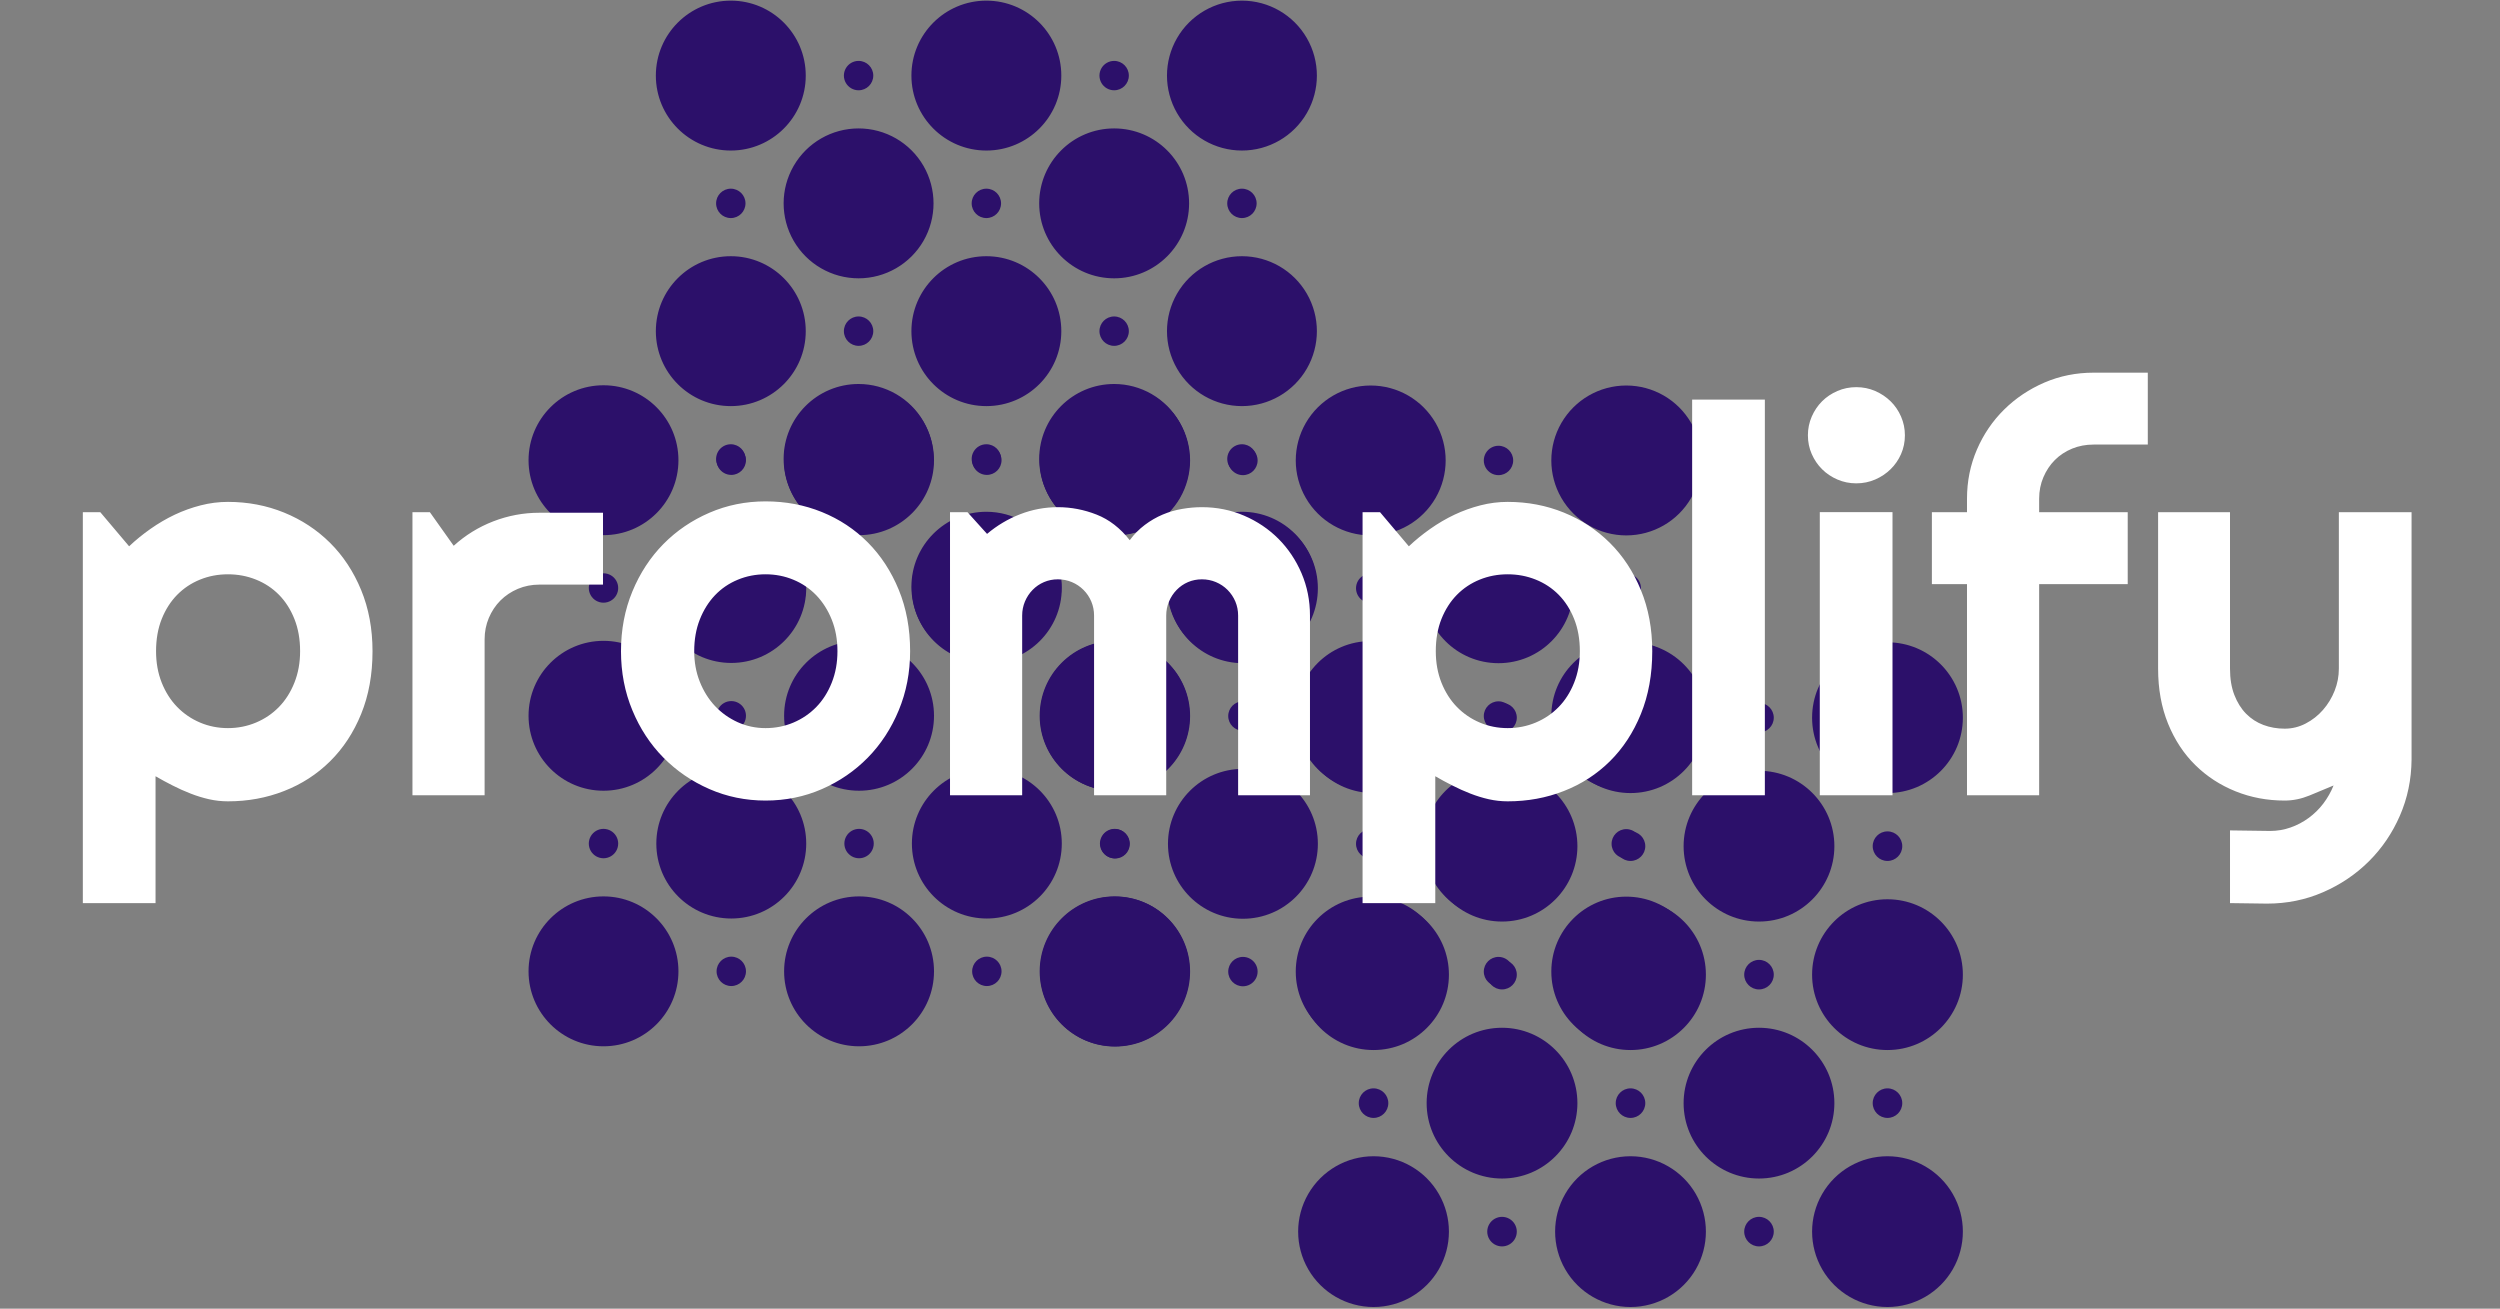 <?xml version="1.0" encoding="UTF-8"?>
<svg width="1001px" height="524px" viewBox="0 0 1001 524" version="1.1" xmlns="http://www.w3.org/2000/svg" xmlns:xlink="http://www.w3.org/1999/xlink">
    <rect x="0" y="0" width="1001" height="524" fill="#808080" stroke="none"/>
    <title>logo-main</title>
    <g id="Page-1" stroke="none" stroke-width="1" fill="none" fill-rule="evenodd">
        <g id="logo-color" transform="translate(-426, -424)" fill-rule="nonzero">
            <g id="Group" transform="translate(425.17, 424.257)">
                <g id="logo-main" transform="translate(0.85, 0)">
                    <path d="M241.619,358.66 C225.045,358.66 211.609,372.096 211.609,388.67 C211.609,405.244 225.045,418.68 241.619,418.68 C258.193,418.68 271.629,405.244 271.629,388.67 C271.629,372.096 258.193,358.66 241.619,358.66 M241.619,331.622 C239.517,331.622 237.574,332.744 236.523,334.565 C235.472,336.385 235.472,338.628 236.523,340.449 C237.574,342.27 239.517,343.391 241.619,343.391 C243.721,343.391 245.664,342.27 246.715,340.449 C247.766,338.628 247.766,336.385 246.715,334.565 C245.664,332.744 243.721,331.622 241.619,331.622 M292.782,280.457 C290.68,280.457 288.737,281.579 287.686,283.4 C286.635,285.22 286.635,287.463 287.686,289.284 C288.737,291.105 290.68,292.226 292.782,292.226 C294.885,292.226 296.827,291.105 297.878,289.284 C298.929,287.463 298.929,285.22 297.878,283.4 C296.827,281.579 294.885,280.457 292.782,280.457 M292.782,382.786 C289.532,382.786 286.898,385.42 286.898,388.67 C286.898,391.92 289.532,394.554 292.782,394.554 C296.032,394.554 298.667,391.92 298.667,388.67 C298.667,385.42 296.032,382.786 292.782,382.786 M292.782,307.497 C276.208,307.497 262.772,320.933 262.772,337.507 C262.772,354.081 276.208,367.517 292.782,367.517 C309.356,367.517 322.793,354.081 322.793,337.507 C322.793,320.933 309.356,307.497 292.782,307.497 M241.619,256.332 C225.045,256.332 211.609,269.768 211.609,286.342 C211.609,302.916 225.045,316.352 241.619,316.352 C258.193,316.352 271.629,302.916 271.629,286.342 C271.629,269.768 258.193,256.332 241.619,256.332 M241.619,229.293 C239.517,229.293 237.574,230.414 236.523,232.235 C235.472,234.055 235.472,236.298 236.523,238.119 C237.574,239.94 239.517,241.061 241.619,241.061 C243.721,241.061 245.664,239.94 246.715,238.119 C247.766,236.298 247.766,234.055 246.715,232.235 C245.664,230.414 243.721,229.293 241.619,229.293 M292.782,178.129 C290.68,178.129 288.737,179.251 287.686,181.071 C286.635,182.892 286.635,185.135 287.686,186.956 C288.737,188.776 290.68,189.898 292.782,189.898 C296.032,189.898 298.667,187.263 298.667,184.014 C298.667,180.764 296.032,178.129 292.782,178.129 M241.619,154.003 C225.045,154.003 211.609,167.439 211.609,184.014 C211.609,200.588 225.045,214.024 241.619,214.024 C258.193,214.024 271.629,200.588 271.629,184.014 C271.629,167.439 258.193,154.003 241.619,154.003 M292.782,205.167 C276.208,205.167 262.772,218.603 262.772,235.177 C262.772,251.751 276.208,265.187 292.782,265.187 C309.356,265.187 322.793,251.751 322.793,235.177 C322.793,218.603 309.356,205.167 292.782,205.167 M343.947,358.66 C327.373,358.66 313.937,372.096 313.937,388.67 C313.937,405.244 327.373,418.68 343.947,418.68 C360.521,418.68 373.957,405.244 373.957,388.67 C373.957,372.096 360.521,358.66 343.947,358.66 M343.947,331.622 C341.845,331.622 339.902,332.744 338.851,334.565 C337.8,336.385 337.8,338.628 338.851,340.449 C339.902,342.27 341.845,343.391 343.947,343.391 C346.05,343.391 347.992,342.27 349.043,340.449 C350.094,338.628 350.094,336.385 349.043,334.565 C347.992,332.744 346.05,331.622 343.947,331.622 M395.112,280.457 C393.01,280.457 391.067,281.579 390.016,283.4 C388.965,285.22 388.965,287.463 390.016,289.284 C391.067,291.105 393.01,292.226 395.112,292.226 C397.215,292.226 399.157,291.105 400.208,289.284 C401.259,287.463 401.259,285.22 400.208,283.4 C399.157,281.579 397.215,280.457 395.112,280.457 M395.112,382.786 C391.862,382.786 389.228,385.42 389.228,388.67 C389.228,391.92 391.862,394.554 395.112,394.554 C398.362,394.554 400.997,391.92 400.997,388.67 C400.997,385.42 398.362,382.786 395.112,382.786 M395.112,307.497 C378.538,307.497 365.102,320.933 365.102,337.507 C365.102,354.081 378.538,367.517 395.112,367.517 C411.686,367.517 425.122,354.081 425.122,337.507 C425.122,320.933 411.686,307.497 395.112,307.497 M343.947,256.332 C327.373,256.332 313.937,269.768 313.937,286.342 C313.937,302.916 327.373,316.352 343.947,316.352 C360.521,316.352 373.957,302.916 373.957,286.342 C373.957,269.768 360.521,256.332 343.947,256.332 M343.947,229.293 C341.845,229.293 339.902,230.414 338.851,232.235 C337.8,234.055 337.8,236.298 338.851,238.119 C339.902,239.94 341.845,241.061 343.947,241.061 C346.05,241.061 347.992,239.94 349.043,238.119 C350.094,236.298 350.094,234.055 349.043,232.235 C347.992,230.414 346.05,229.293 343.947,229.293 M395.112,178.129 C393.01,178.129 391.067,179.251 390.016,181.071 C388.965,182.892 388.965,185.135 390.016,186.956 C391.067,188.776 393.01,189.898 395.112,189.898 C398.362,189.898 400.997,187.263 400.997,184.014 C400.997,180.764 398.362,178.129 395.112,178.129 M343.947,154.003 C327.373,154.003 313.937,167.439 313.937,184.014 C313.937,200.588 327.373,214.024 343.947,214.024 C360.521,214.024 373.957,200.588 373.957,184.014 C373.957,167.439 360.521,154.003 343.947,154.003 M446.276,358.66 C429.701,358.66 416.265,372.096 416.265,388.67 C416.265,405.244 429.701,418.68 446.276,418.68 C462.85,418.68 476.286,405.244 476.286,388.67 C476.286,372.096 462.85,358.66 446.276,358.66 M446.276,331.622 C444.173,331.622 442.231,332.744 441.18,334.565 C440.128,336.385 440.128,338.628 441.18,340.449 C442.231,342.27 444.173,343.391 446.276,343.391 C448.378,343.391 450.32,342.27 451.372,340.449 C452.423,338.628 452.423,336.385 451.372,334.565 C450.32,332.744 448.378,331.622 446.276,331.622 M446.276,256.332 C429.701,256.332 416.265,269.768 416.265,286.342 C416.265,302.916 429.701,316.352 446.276,316.352 C462.85,316.352 476.286,302.916 476.286,286.342 C476.286,269.768 462.85,256.332 446.276,256.332 M446.276,229.293 C444.173,229.293 442.231,230.414 441.18,232.235 C440.128,234.055 440.128,236.298 441.18,238.119 C442.231,239.94 444.173,241.061 446.276,241.061 C449.525,241.061 452.16,238.427 452.16,235.177 C452.16,231.927 449.525,229.293 446.276,229.293 M446.276,154.003 C435.554,154.003 425.647,159.723 420.286,169.009 C414.925,178.294 414.925,189.734 420.286,199.019 C425.647,208.304 435.554,214.024 446.276,214.024 C456.997,214.024 466.904,208.304 472.265,199.019 C477.626,189.734 477.626,178.294 472.265,169.009 C466.904,159.723 456.997,154.003 446.276,154.003 M395.112,205.167 C378.538,205.167 365.102,218.603 365.102,235.177 C365.102,251.751 378.538,265.187 395.112,265.187 C411.686,265.187 425.122,251.751 425.122,235.177 C425.122,218.603 411.686,205.167 395.112,205.167" id="Shape" fill="#2C106A"></path>
                    <path d="M292.592,204.656 C276.018,204.656 262.582,218.092 262.582,234.667 C262.582,251.241 276.018,264.677 292.592,264.677 C303.313,264.677 313.221,258.957 318.581,249.672 C323.942,240.387 323.942,228.947 318.581,219.662 C313.221,210.376 303.313,204.656 292.592,204.656 M292.592,177.619 C290.49,177.619 288.547,178.741 287.496,180.561 C286.445,182.382 286.445,184.625 287.496,186.446 C288.547,188.266 290.49,189.388 292.592,189.388 C295.842,189.388 298.476,186.753 298.476,183.503 C298.476,180.254 295.842,177.619 292.592,177.619 M343.757,126.454 C340.507,126.454 337.872,129.089 337.872,132.338 C337.872,135.588 340.507,138.223 343.757,138.223 C347.007,138.223 349.641,135.588 349.641,132.338 C349.641,129.089 347.007,126.454 343.757,126.454 M343.757,228.782 C340.507,228.782 337.872,231.417 337.872,234.667 C337.872,237.917 340.507,240.551 343.757,240.551 C347.007,240.551 349.641,237.917 349.641,234.667 C349.641,231.417 347.007,228.782 343.757,228.782 M343.757,153.493 C327.183,153.493 313.747,166.929 313.747,183.503 C313.747,200.078 327.183,213.514 343.757,213.514 C354.478,213.514 364.386,207.794 369.746,198.509 C375.107,189.223 375.107,177.783 369.746,168.498 C364.386,159.213 354.478,153.493 343.757,153.493 M292.592,102.328 C276.018,102.328 262.582,115.764 262.582,132.338 C262.582,148.913 276.018,162.349 292.592,162.349 C309.166,162.349 322.602,148.913 322.602,132.338 C322.602,115.764 309.166,102.328 292.592,102.328 M292.592,75.289 C289.342,75.289 286.707,77.924 286.707,81.173 C286.707,84.423 289.342,87.058 292.592,87.058 C295.842,87.058 298.476,84.423 298.476,81.173 C298.476,77.924 295.842,75.289 292.592,75.289 M343.757,24.126 C341.655,24.126 339.712,25.247 338.661,27.068 C337.61,28.889 337.61,31.132 338.661,32.952 C339.712,34.773 341.655,35.895 343.757,35.895 C347.007,35.895 349.641,33.26 349.641,30.01 C349.641,26.76 347.007,24.126 343.757,24.126 M292.592,8.17124146e-14 C276.018,8.17124146e-14 262.582,13.436 262.582,30.01 C262.582,46.584 276.018,60.02 292.592,60.02 C309.166,60.02 322.602,46.584 322.602,30.01 C322.602,13.436 309.166,8.17124146e-14 292.592,8.17124146e-14 M343.757,51.163 C333.035,51.163 323.128,56.883 317.767,66.168 C312.406,75.454 312.406,86.893 317.767,96.179 C323.128,105.464 333.035,111.184 343.757,111.184 C354.478,111.184 364.386,105.464 369.746,96.179 C375.107,86.893 375.107,75.454 369.746,66.168 C364.386,56.883 354.478,51.163 343.757,51.163 M394.92,204.656 C378.346,204.656 364.91,218.092 364.91,234.667 C364.91,251.241 378.346,264.677 394.92,264.677 C405.642,264.677 415.549,258.957 420.91,249.672 C426.27,240.387 426.27,228.947 420.91,219.662 C415.549,210.376 405.642,204.656 394.92,204.656 M394.92,177.619 C392.818,177.619 390.875,178.741 389.824,180.561 C388.773,182.382 388.773,184.625 389.824,186.446 C390.875,188.266 392.818,189.388 394.92,189.388 C398.17,189.388 400.804,186.753 400.804,183.503 C400.804,180.254 398.17,177.619 394.92,177.619 M446.085,126.454 C442.835,126.454 440.201,129.089 440.201,132.338 C440.201,135.588 442.835,138.223 446.085,138.223 C449.335,138.223 451.969,135.588 451.969,132.338 C451.969,129.089 449.335,126.454 446.085,126.454 M446.085,228.782 C442.835,228.782 440.201,231.417 440.201,234.667 C440.201,237.917 442.835,240.551 446.085,240.551 C449.335,240.551 451.969,237.917 451.969,234.667 C451.969,231.417 449.335,228.782 446.085,228.782 M446.085,153.493 C429.511,153.493 416.075,166.929 416.075,183.503 C416.075,200.078 429.511,213.514 446.085,213.514 C456.807,213.514 466.714,207.794 472.075,198.509 C477.435,189.223 477.435,177.783 472.075,168.498 C466.714,159.213 456.807,153.493 446.085,153.493 M394.92,102.328 C378.346,102.328 364.91,115.764 364.91,132.338 C364.91,148.913 378.346,162.349 394.92,162.349 C411.494,162.349 424.93,148.913 424.93,132.338 C424.93,115.764 411.494,102.328 394.92,102.328 M394.92,75.289 C391.67,75.289 389.036,77.924 389.036,81.173 C389.036,84.423 391.67,87.058 394.92,87.058 C398.17,87.058 400.804,84.423 400.804,81.173 C400.804,77.924 398.17,75.289 394.92,75.289 M446.085,24.126 C443.983,24.126 442.04,25.247 440.989,27.068 C439.938,28.889 439.938,31.132 440.989,32.952 C442.04,34.773 443.983,35.895 446.085,35.895 C449.335,35.895 451.969,33.26 451.969,30.01 C451.969,26.76 449.335,24.126 446.085,24.126 M394.92,8.17124146e-14 C378.346,8.17124146e-14 364.91,13.436 364.91,30.01 C364.91,46.584 378.346,60.02 394.92,60.02 C411.494,60.02 424.93,46.584 424.93,30.01 C424.93,13.436 411.494,8.17124146e-14 394.92,8.17124146e-14 M497.25,204.656 C486.528,204.656 476.621,210.376 471.26,219.662 C465.9,228.947 465.9,240.387 471.26,249.672 C476.621,258.957 486.528,264.677 497.25,264.677 C513.824,264.677 527.26,251.241 527.26,234.667 C527.26,218.092 513.824,204.656 497.25,204.656 M497.25,177.619 C495.148,177.619 493.205,178.741 492.154,180.561 C491.103,182.382 491.103,184.625 492.154,186.446 C493.205,188.266 495.148,189.388 497.25,189.388 C500.5,189.388 503.134,186.753 503.134,183.503 C503.134,180.254 500.5,177.619 497.25,177.619 M497.25,102.328 C486.528,102.328 476.621,108.048 471.26,117.333 C465.9,126.619 465.9,138.058 471.26,147.344 C476.621,156.629 486.528,162.349 497.25,162.349 C507.972,162.349 517.879,156.629 523.24,147.344 C528.6,138.058 528.6,126.619 523.24,117.333 C517.879,108.048 507.972,102.328 497.25,102.328 M497.25,75.289 C494,75.289 491.366,77.924 491.366,81.173 C491.366,84.423 494,87.058 497.25,87.058 C500.5,87.058 503.134,84.423 503.134,81.173 C503.134,77.924 500.5,75.289 497.25,75.289 M497.25,0 C486.528,0 476.621,5.72 471.26,15.005 C465.9,24.29 465.9,35.73 471.26,45.015 C476.621,54.3 486.528,60.02 497.25,60.02 C507.972,60.02 517.879,54.3 523.24,45.015 C528.6,35.73 528.6,24.29 523.24,15.005 C517.879,5.72 507.972,0 497.25,0 M446.085,51.163 C429.511,51.163 416.075,64.599 416.075,81.173 C416.075,97.748 429.511,111.184 446.085,111.184 C462.659,111.184 476.095,97.748 476.095,81.173 C476.095,64.599 462.659,51.163 446.085,51.163 M446.483,358.757 C429.909,358.757 416.473,372.193 416.473,388.767 C416.473,405.341 429.909,418.777 446.483,418.777 C463.057,418.777 476.493,405.341 476.493,388.767 C476.493,372.193 463.057,358.757 446.483,358.757 M446.483,331.719 C443.233,331.719 440.599,334.354 440.599,337.604 C440.599,340.854 443.233,343.488 446.483,343.488 C449.733,343.488 452.367,340.854 452.367,337.604 C452.367,334.354 449.733,331.719 446.483,331.719 M497.646,280.554 C494.396,280.554 491.762,283.189 491.762,286.439 C491.762,289.689 494.396,292.323 497.646,292.323 C500.896,292.323 503.531,289.689 503.531,286.439 C503.531,283.189 500.896,280.554 497.646,280.554 M497.646,382.883 C494.396,382.883 491.762,385.517 491.762,388.767 C491.762,392.017 494.396,394.651 497.646,394.651 C499.749,394.651 501.691,393.53 502.742,391.709 C503.793,389.889 503.793,387.645 502.742,385.825 C501.691,384.004 499.749,382.883 497.646,382.883 M497.646,307.594 C481.072,307.594 467.636,321.03 467.636,337.604 C467.636,354.178 481.072,367.614 497.646,367.614 C514.22,367.614 527.656,354.178 527.656,337.604 C527.656,321.03 514.22,307.594 497.646,307.594 M446.483,256.429 C429.909,256.429 416.473,269.865 416.473,286.439 C416.473,303.013 429.909,316.449 446.483,316.449 C463.057,316.449 476.493,303.013 476.493,286.439 C476.493,269.865 463.057,256.429 446.483,256.429" id="Shape" fill="#2C106A"></path>
                    <path d="M446.483,229.389 C444.381,229.389 442.438,230.511 441.387,232.332 C440.336,234.152 440.336,236.395 441.387,238.216 C442.438,240.037 444.381,241.158 446.483,241.158 C448.585,241.158 450.528,240.037 451.579,238.216 C452.63,236.395 452.63,234.152 451.579,232.332 C450.528,230.511 448.585,229.389 446.483,229.389 M497.646,178.226 C495.544,178.226 493.601,179.348 492.55,181.168 C491.499,182.989 491.499,185.232 492.55,187.053 C493.601,188.873 495.544,189.995 497.646,189.995 C500.896,189.995 503.531,187.36 503.531,184.111 C503.531,180.861 500.896,178.226 497.646,178.226 M446.483,154.1 C435.761,154.1 425.854,159.82 420.493,169.105 C415.133,178.391 415.133,189.83 420.493,199.116 C425.854,208.401 435.761,214.121 446.483,214.121 C457.205,214.121 467.112,208.401 472.473,199.116 C477.833,189.83 477.833,178.391 472.473,169.105 C467.112,159.82 457.205,154.1 446.483,154.1 M497.646,205.264 C481.072,205.264 467.636,218.7 467.636,235.274 C467.636,251.848 481.072,265.284 497.646,265.284 C514.22,265.284 527.656,251.848 527.656,235.274 C527.656,218.7 514.22,205.264 497.646,205.264 M548.811,358.757 C532.237,358.757 518.801,372.193 518.801,388.767 C518.801,405.341 532.237,418.777 548.811,418.777 C565.385,418.777 578.821,405.341 578.821,388.767 C578.821,372.193 565.385,358.757 548.811,358.757 M548.811,331.719 C545.561,331.719 542.927,334.354 542.927,337.604 C542.927,340.854 545.561,343.488 548.811,343.488 C552.061,343.488 554.696,340.854 554.696,337.604 C554.696,334.354 552.061,331.719 548.811,331.719 M599.976,280.554 C596.726,280.554 594.092,283.189 594.092,286.439 C594.092,289.689 596.726,292.323 599.976,292.323 C603.226,292.323 605.861,289.689 605.861,286.439 C605.861,283.189 603.226,280.554 599.976,280.554 M599.976,382.883 C596.726,382.883 594.092,385.517 594.092,388.767 C594.092,392.017 596.726,394.651 599.976,394.651 C602.078,394.651 604.021,393.53 605.072,391.709 C606.123,389.889 606.123,387.645 605.072,385.825 C604.021,384.004 602.078,382.883 599.976,382.883 M599.976,307.594 C583.402,307.594 569.966,321.03 569.966,337.604 C569.966,354.178 583.402,367.614 599.976,367.614 C616.55,367.614 629.986,354.178 629.986,337.604 C629.986,321.03 616.55,307.594 599.976,307.594 M548.811,256.429 C532.237,256.429 518.801,269.865 518.801,286.439 C518.801,303.013 532.237,316.449 548.811,316.449 C565.385,316.449 578.821,303.013 578.821,286.439 C578.821,269.865 565.385,256.429 548.811,256.429 M548.811,229.389 C546.709,229.389 544.766,230.511 543.715,232.332 C542.664,234.152 542.664,236.395 543.715,238.216 C544.766,240.037 546.709,241.158 548.811,241.158 C550.914,241.158 552.856,240.037 553.907,238.216 C554.958,236.395 554.958,234.152 553.907,232.332 C552.856,230.511 550.914,229.389 548.811,229.389 M599.976,178.226 C597.874,178.226 595.931,179.348 594.88,181.168 C593.829,182.989 593.829,185.232 594.88,187.053 C595.931,188.873 597.874,189.995 599.976,189.995 C603.226,189.995 605.861,187.36 605.861,184.111 C605.861,180.861 603.226,178.226 599.976,178.226 M548.811,154.1 C538.09,154.1 528.182,159.82 522.822,169.105 C517.461,178.391 517.461,189.83 522.822,199.116 C528.182,208.401 538.09,214.121 548.811,214.121 C559.533,214.121 569.44,208.401 574.801,199.116 C580.162,189.83 580.162,178.391 574.801,169.105 C569.44,159.82 559.533,154.1 548.811,154.1 M651.139,358.757 C634.565,358.757 621.129,372.193 621.129,388.767 C621.129,405.341 634.565,418.777 651.139,418.777 C667.714,418.777 681.15,405.341 681.15,388.767 C681.15,372.193 667.714,358.757 651.139,358.757 M651.139,331.719 C647.89,331.719 645.255,334.354 645.255,337.604 C645.255,340.854 647.89,343.488 651.139,343.488 C654.389,343.488 657.024,340.854 657.024,337.604 C657.024,334.354 654.389,331.719 651.139,331.719 M651.139,256.429 C634.565,256.429 621.129,269.865 621.129,286.439 C621.129,303.013 634.565,316.449 651.139,316.449 C667.714,316.449 681.15,303.013 681.15,286.439 C681.15,269.865 667.714,256.429 651.139,256.429 M651.139,229.389 C649.037,229.389 647.095,230.511 646.043,232.332 C644.992,234.152 644.992,236.395 646.043,238.216 C647.095,240.037 649.037,241.158 651.139,241.158 C653.242,241.158 655.184,240.037 656.235,238.216 C657.287,236.395 657.287,234.152 656.235,232.332 C655.184,230.511 653.242,229.389 651.139,229.389 M651.139,154.1 C640.418,154.1 630.511,159.82 625.15,169.105 C619.789,178.391 619.789,189.83 625.15,199.116 C630.511,208.401 640.418,214.121 651.139,214.121 C661.861,214.121 671.768,208.401 677.129,199.116 C682.49,189.83 682.49,178.391 677.129,169.105 C671.768,159.82 661.861,154.1 651.139,154.1 M599.976,205.264 C583.402,205.264 569.966,218.7 569.966,235.274 C569.966,251.848 583.402,265.284 599.976,265.284 C616.55,265.284 629.986,251.848 629.986,235.274 C629.986,218.7 616.55,205.264 599.976,205.264 M549.944,462.702 C539.16,462.702 529.196,468.455 523.804,477.794 C518.412,487.133 518.412,498.639 523.804,507.978 C529.196,517.317 539.16,523.07 549.944,523.07 C560.727,523.07 570.692,517.317 576.084,507.978 C581.476,498.639 581.476,487.133 576.084,477.794 C570.692,468.455 560.727,462.702 549.944,462.702 M549.944,435.522 C546.675,435.522 544.026,438.172 544.026,441.44 C544.026,444.709 546.675,447.359 549.944,447.359 C553.213,447.359 555.862,444.709 555.862,441.44 C555.862,438.172 553.213,435.522 549.944,435.522" id="Shape" fill="#2C106A"></path>
                    <path d="M601.389,384.077 C598.121,384.077 595.471,386.726 595.471,389.995 C595.471,393.264 598.121,395.913 601.389,395.913 C604.658,395.913 607.308,393.264 607.308,389.995 C607.308,386.726 604.658,384.077 601.389,384.077 M601.389,486.968 C599.275,486.968 597.321,488.096 596.264,489.927 C595.207,491.758 595.207,494.014 596.264,495.845 C597.321,497.676 599.275,498.804 601.389,498.804 C603.504,498.804 605.458,497.676 606.515,495.845 C607.572,494.014 607.572,491.758 606.515,489.927 C605.458,488.096 603.504,486.968 601.389,486.968 M601.389,411.257 C584.719,411.257 571.206,424.77 571.206,441.44 C571.206,458.11 584.719,471.624 601.389,471.624 C618.059,471.624 631.573,458.11 631.573,441.44 C631.573,424.77 618.059,411.257 601.389,411.257 M549.944,359.811 C533.274,359.811 519.76,373.325 519.76,389.995 C519.76,406.665 533.274,420.179 549.944,420.179 C566.614,420.179 580.128,406.665 580.128,389.995 C580.128,373.325 566.614,359.811 549.944,359.811 M549.944,332.631 C546.675,332.631 544.026,335.281 544.026,338.549 C544.026,341.818 546.675,344.468 549.944,344.468 C553.213,344.468 555.862,341.818 555.862,338.549 C555.862,335.281 553.213,332.631 549.944,332.631 M601.389,281.185 C598.121,281.185 595.471,283.835 595.471,287.104 C595.471,290.372 598.121,293.022 601.389,293.022 C604.658,293.022 607.308,290.372 607.308,287.104 C607.308,283.835 604.658,281.185 601.389,281.185 M549.944,256.92 C533.274,256.92 519.76,270.434 519.76,287.104 C519.76,303.774 533.274,317.287 549.944,317.287 C566.614,317.287 580.128,303.774 580.128,287.104 C580.128,270.434 566.614,256.92 549.944,256.92 M601.389,308.366 C584.719,308.366 571.206,321.879 571.206,338.549 C571.206,355.219 584.719,368.733 601.389,368.733 C618.059,368.733 631.573,355.219 631.573,338.549 C631.573,321.879 618.059,308.366 601.389,308.366 M652.835,462.702 C642.051,462.702 632.087,468.455 626.695,477.794 C621.303,487.133 621.303,498.639 626.695,507.978 C632.087,517.317 642.051,523.07 652.835,523.07 C663.619,523.07 673.583,517.317 678.975,507.978 C684.367,498.639 684.367,487.133 678.975,477.794 C673.583,468.455 663.619,462.702 652.835,462.702 M652.835,435.522 C649.566,435.522 646.917,438.172 646.917,441.44 C646.917,444.709 649.566,447.359 652.835,447.359 C656.104,447.359 658.753,444.709 658.753,441.44 C658.753,438.172 656.104,435.522 652.835,435.522 M704.281,384.077 C701.012,384.077 698.362,386.726 698.362,389.995 C698.362,393.264 701.012,395.913 704.281,395.913 C707.549,395.913 710.199,393.264 710.199,389.995 C710.199,386.726 707.549,384.077 704.281,384.077 M704.281,486.968 C701.012,486.968 698.362,489.617 698.362,492.886 C698.362,496.155 701.012,498.804 704.281,498.804 C707.549,498.804 710.199,496.155 710.199,492.886 C710.199,489.617 707.549,486.968 704.281,486.968 M704.281,411.257 C687.611,411.257 674.097,424.77 674.097,441.44 C674.097,458.11 687.611,471.624 704.281,471.624 C720.951,471.624 734.464,458.11 734.464,441.44 C734.464,424.77 720.951,411.257 704.281,411.257 M652.835,359.811 C636.165,359.811 622.651,373.325 622.651,389.995 C622.651,406.665 636.165,420.179 652.835,420.179 C669.505,420.179 683.019,406.665 683.019,389.995 C683.019,373.325 669.505,359.811 652.835,359.811 M652.835,332.631 C649.566,332.631 646.917,335.281 646.917,338.549 C646.917,341.818 649.566,344.468 652.835,344.468 C656.104,344.468 658.753,341.818 658.753,338.549 C658.753,335.281 656.104,332.631 652.835,332.631 M704.281,281.185 C701.012,281.185 698.362,283.835 698.362,287.104 C698.362,290.372 701.012,293.022 704.281,293.022 C707.549,293.022 710.199,290.372 710.199,287.104 C710.199,283.835 707.549,281.185 704.281,281.185 M652.835,256.92 C636.165,256.92 622.651,270.434 622.651,287.104 C622.651,303.774 636.165,317.287 652.835,317.287 C669.505,317.287 683.019,303.774 683.019,287.104 C683.019,270.434 669.505,256.92 652.835,256.92 M755.726,462.702 C744.943,462.702 734.978,468.455 729.586,477.794 C724.195,487.133 724.195,498.639 729.586,507.978 C734.978,517.317 744.943,523.07 755.726,523.07 C766.51,523.07 776.474,517.317 781.866,507.978 C787.258,498.639 787.258,487.133 781.866,477.794 C776.474,468.455 766.51,462.702 755.726,462.702 M755.726,435.522 C752.458,435.522 749.808,438.172 749.808,441.44 C749.808,444.709 752.458,447.359 755.726,447.359 C758.995,447.359 761.645,444.709 761.645,441.44 C761.645,438.172 758.995,435.522 755.726,435.522 M755.726,359.811 C739.056,359.811 725.543,373.325 725.543,389.995 C725.543,406.665 739.056,420.179 755.726,420.179 C772.396,420.179 785.91,406.665 785.91,389.995 C785.91,373.325 772.396,359.811 755.726,359.811 M755.726,332.631 C752.458,332.631 749.808,335.281 749.808,338.549 C749.808,341.818 752.458,344.468 755.726,344.468 C758.995,344.468 761.645,341.818 761.645,338.549 C761.645,335.281 758.995,332.631 755.726,332.631 M755.726,256.92 C739.056,256.92 725.543,270.434 725.543,287.104 C725.543,303.774 739.056,317.287 755.726,317.287 C772.396,317.287 785.91,303.774 785.91,287.104 C785.91,270.434 772.396,256.92 755.726,256.92 M704.281,308.366 C687.611,308.366 674.097,321.879 674.097,338.549 C674.097,355.219 687.611,368.733 704.281,368.733 C720.951,368.733 734.464,355.219 734.464,338.549 C734.464,321.879 720.951,308.366 704.281,308.366" id="Shape" fill="#2C106A"></path>
                    <path d="M62.259,310.545 L62.259,361.347 L33.147,361.347 L33.147,204.829 L40.143,204.829 L51.679,218.48 C54.284,216.012 57.14,213.685 60.246,211.501 C63.352,209.317 66.577,207.428 69.922,205.835 C73.278,204.254 76.753,203.003 80.348,202.081 C83.943,201.16 87.578,200.699 91.253,200.699 C99.216,200.699 106.708,202.127 113.727,204.982 C120.758,207.849 126.895,211.888 132.14,217.098 C137.396,222.32 141.543,228.617 144.58,235.989 C147.618,243.361 149.137,251.529 149.137,260.494 C149.137,269.8 147.618,278.179 144.58,285.631 C141.543,293.071 137.396,299.385 132.14,304.573 C126.895,309.76 120.758,313.725 113.727,316.467 C106.708,319.22 99.216,320.596 91.253,320.596 C88.704,320.596 86.179,320.318 83.676,319.76 C81.173,319.191 78.704,318.429 76.27,317.474 C73.835,316.529 71.44,315.454 69.085,314.248 C66.719,313.054 64.444,311.819 62.259,310.545 M120.143,260.494 C120.143,255.693 119.381,251.387 117.857,247.576 C116.344,243.776 114.284,240.551 111.679,237.9 C109.063,235.249 105.991,233.219 102.464,231.808 C98.937,230.397 95.2,229.692 91.253,229.692 C87.294,229.692 83.573,230.397 80.092,231.808 C76.6,233.219 73.545,235.249 70.928,237.9 C68.323,240.551 66.258,243.776 64.734,247.576 C63.221,251.387 62.464,255.693 62.464,260.494 C62.464,265.079 63.221,269.277 64.734,273.088 C66.258,276.899 68.323,280.141 70.928,282.815 C73.545,285.5 76.6,287.582 80.092,289.061 C83.573,290.54 87.294,291.279 91.253,291.279 C95.2,291.279 98.937,290.54 102.464,289.061 C105.991,287.582 109.063,285.5 111.679,282.815 C114.284,280.141 116.344,276.899 117.857,273.088 C119.381,269.277 120.143,265.079 120.143,260.494 M194.017,255.733 L194.017,318.173 L165.126,318.173 L165.126,204.829 L172.106,204.829 L181.645,218.276 C186.298,214.044 191.588,210.778 197.515,208.48 C203.443,206.194 209.58,205.05 215.928,205.05 L241.423,205.05 L241.423,233.822 L215.928,233.822 C212.891,233.822 210.03,234.385 207.345,235.511 C204.671,236.649 202.345,238.202 200.365,240.17 C198.397,242.149 196.844,244.482 195.707,247.166 C194.58,249.84 194.017,252.695 194.017,255.733 M364.393,260.494 C364.393,268.958 362.874,276.842 359.836,284.146 C356.81,291.45 352.686,297.764 347.464,303.088 C342.242,308.412 336.122,312.61 329.102,315.682 C322.083,318.753 314.552,320.289 306.509,320.289 C298.534,320.289 291.036,318.753 284.017,315.682 C276.998,312.61 270.86,308.412 265.604,303.088 C260.348,297.764 256.207,291.45 253.181,284.146 C250.143,276.842 248.625,268.958 248.625,260.494 C248.625,251.882 250.143,243.907 253.181,236.569 C256.207,229.243 260.348,222.912 265.604,217.576 C270.86,212.252 276.998,208.077 284.017,205.05 C291.036,202.013 298.534,200.494 306.509,200.494 C314.552,200.494 322.083,201.922 329.102,204.777 C336.122,207.633 342.242,211.689 347.464,216.945 C352.686,222.201 356.81,228.515 359.836,235.887 C362.874,243.259 364.393,251.461 364.393,260.494 M335.297,260.494 C335.297,255.841 334.535,251.626 333.01,247.849 C331.497,244.072 329.438,240.824 326.833,238.105 C324.216,235.397 321.162,233.321 317.669,231.876 C314.176,230.42 310.456,229.692 306.509,229.692 C302.561,229.692 298.841,230.42 295.348,231.876 C291.856,233.321 288.818,235.397 286.236,238.105 C283.664,240.824 281.639,244.072 280.16,247.849 C278.682,251.626 277.942,255.841 277.942,260.494 C277.942,264.863 278.682,268.918 280.16,272.661 C281.639,276.404 283.664,279.652 286.236,282.405 C288.818,285.147 291.856,287.314 295.348,288.907 C298.841,290.488 302.561,291.279 306.509,291.279 C310.456,291.279 314.176,290.54 317.669,289.061 C321.162,287.582 324.216,285.5 326.833,282.815 C329.438,280.141 331.497,276.899 333.01,273.088 C334.535,269.277 335.297,265.079 335.297,260.494 M524.495,246.211 L524.495,318.173 L495.724,318.173 L495.724,246.211 C495.724,244.231 495.354,242.36 494.614,240.596 C493.864,238.833 492.823,237.28 491.492,235.938 C490.149,234.595 488.596,233.554 486.833,232.815 C485.069,232.075 483.198,231.706 481.219,231.706 C479.239,231.706 477.385,232.075 475.655,232.815 C473.937,233.554 472.424,234.595 471.116,235.938 C469.808,237.28 468.784,238.833 468.044,240.596 C467.305,242.36 466.935,244.231 466.935,246.211 L466.935,318.173 L438.044,318.173 L438.044,246.211 C438.044,244.231 437.675,242.36 436.935,240.596 C436.196,238.833 435.155,237.28 433.812,235.938 C432.47,234.595 430.917,233.554 429.154,232.815 C427.39,232.075 425.519,231.706 423.539,231.706 C421.571,231.706 419.722,232.075 417.993,232.815 C416.264,233.554 414.745,234.595 413.437,235.938 C412.129,237.28 411.105,238.833 410.365,240.596 C409.626,242.36 409.256,244.231 409.256,246.211 L409.256,318.173 L380.365,318.173 L380.365,204.829 L387.362,204.829 L395.195,213.515 C399.211,210.124 403.636,207.496 408.471,205.631 C413.306,203.753 418.329,202.815 423.539,202.815 C428.841,202.815 434.011,203.805 439.051,205.784 C444.091,207.764 448.517,211.182 452.328,216.04 C454.091,213.651 456.105,211.609 458.369,209.914 C460.621,208.219 462.999,206.842 465.502,205.784 C468.005,204.726 470.598,203.97 473.283,203.515 C475.968,203.048 478.613,202.815 481.219,202.815 C487.214,202.815 492.84,203.947 498.096,206.211 C503.352,208.463 507.936,211.546 511.85,215.46 C515.763,219.385 518.852,223.992 521.116,229.282 C523.369,234.573 524.495,240.215 524.495,246.211 M574.666,310.545 L574.666,361.347 L545.553,361.347 L545.553,204.829 L552.55,204.829 L564.085,218.48 C566.691,216.012 569.546,213.685 572.652,211.501 C575.758,209.317 578.983,207.428 582.328,205.835 C585.684,204.254 589.159,203.003 592.754,202.081 C596.349,201.16 599.984,200.699 603.659,200.699 C611.634,200.699 619.131,202.127 626.15,204.982 C633.17,207.849 639.307,211.888 644.563,217.098 C649.819,222.32 653.96,228.617 656.986,235.989 C660.024,243.361 661.543,251.529 661.543,260.494 C661.543,269.8 660.024,278.179 656.986,285.631 C653.96,293.071 649.819,299.385 644.563,304.573 C639.307,309.76 633.17,313.725 626.15,316.467 C619.131,319.22 611.634,320.596 603.659,320.596 C601.122,320.596 598.596,320.318 596.082,319.76 C593.579,319.191 591.11,318.429 588.676,317.474 C586.241,316.529 583.846,315.454 581.492,314.248 C579.125,313.054 576.85,311.819 574.666,310.545 M632.55,260.494 C632.55,255.693 631.787,251.387 630.263,247.576 C628.75,243.776 626.691,240.551 624.085,237.9 C621.469,235.249 618.397,233.219 614.87,231.808 C611.344,230.397 607.606,229.692 603.659,229.692 C599.711,229.692 595.991,230.397 592.498,231.808 C589.006,233.219 585.951,235.249 583.335,237.9 C580.729,240.551 578.664,243.776 577.14,247.576 C575.627,251.387 574.87,255.693 574.87,260.494 C574.87,265.079 575.627,269.277 577.14,273.088 C578.664,276.899 580.729,280.141 583.335,282.815 C585.951,285.5 589.006,287.582 592.498,289.061 C595.991,290.54 599.711,291.279 603.659,291.279 C607.606,291.279 611.344,290.54 614.87,289.061 C618.397,287.582 621.469,285.5 624.085,282.815 C626.691,280.141 628.75,276.899 630.263,273.088 C631.787,269.277 632.55,265.079 632.55,260.494 M706.628,159.743 L706.628,318.173 L677.515,318.173 L677.515,159.743 L706.628,159.743 Z M762.703,174.026 C762.703,176.7 762.191,179.203 761.167,181.535 C760.143,183.867 758.75,185.892 756.986,187.61 C755.223,189.339 753.164,190.716 750.809,191.74 C748.443,192.764 745.917,193.276 743.232,193.276 C740.559,193.276 738.039,192.764 735.672,191.74 C733.306,190.716 731.258,189.339 729.529,187.61 C727.8,185.892 726.423,183.867 725.399,181.535 C724.375,179.203 723.864,176.7 723.864,174.026 C723.864,171.41 724.375,168.918 725.399,166.552 C726.423,164.197 727.8,162.155 729.529,160.426 C731.258,158.697 733.306,157.32 735.672,156.296 C738.039,155.272 740.559,154.76 743.232,154.76 C745.917,154.76 748.443,155.272 750.809,156.296 C753.164,157.32 755.223,158.697 756.986,160.426 C758.75,162.155 760.143,164.197 761.167,166.552 C762.191,168.918 762.703,171.41 762.703,174.026 M757.737,204.811 L757.737,318.156 L728.625,318.156 L728.625,204.811 L757.737,204.811 Z M816.457,233.617 L816.457,318.173 L787.567,318.173 L787.567,233.617 L773.505,233.617 L773.505,204.829 L787.567,204.829 L787.567,199.436 C787.567,192.451 788.892,185.887 791.543,179.743 C794.193,173.611 797.828,168.27 802.447,163.719 C807.066,159.169 812.441,155.568 818.573,152.917 C824.717,150.278 831.281,148.958 838.266,148.958 L859.956,148.958 L859.956,177.747 L838.266,177.747 C835.16,177.747 832.282,178.293 829.631,179.385 C826.992,180.477 824.7,181.99 822.754,183.924 C820.82,185.869 819.29,188.162 818.164,190.801 C817.026,193.452 816.457,196.33 816.457,199.436 L816.457,204.829 L851.918,204.829 L851.918,233.617 L816.457,233.617 Z M907.686,361.552 L892.874,361.347 L892.874,332.235 L908.949,332.457 C911.77,332.457 914.489,331.996 917.106,331.074 C919.711,330.164 922.123,328.896 924.341,327.269 C926.571,325.642 928.534,323.719 930.229,321.501 C931.912,319.282 933.283,316.865 934.341,314.248 C931.167,315.591 927.942,316.933 924.666,318.276 C921.389,319.618 918.09,320.289 914.768,320.289 C907.783,320.289 901.224,319.055 895.092,316.586 C888.949,314.117 883.568,310.608 878.949,306.057 C874.33,301.507 870.695,295.966 868.044,289.436 C865.405,282.906 864.085,275.585 864.085,267.474 L864.085,204.829 L892.874,204.829 L892.874,267.474 C892.874,271.501 893.454,275.011 894.614,278.003 C895.775,281.006 897.345,283.515 899.324,285.528 C901.304,287.53 903.613,289.026 906.253,290.016 C908.903,291.006 911.742,291.501 914.768,291.501 C917.737,291.501 920.542,290.813 923.181,289.436 C925.832,288.059 928.141,286.245 930.109,283.992 C932.089,281.728 933.642,279.169 934.768,276.313 C935.894,273.458 936.457,270.511 936.457,267.474 L936.457,204.829 L965.57,204.829 L965.57,303.873 C965.502,311.848 963.949,319.328 960.911,326.313 C957.874,333.298 953.727,339.402 948.471,344.624 C943.215,349.846 937.094,353.97 930.109,356.996 C923.135,360.033 915.661,361.552 907.686,361.552" id="text-with-selected-fonts" fill="#FFFFFF"></path>
                </g>
            </g>
        </g>
    </g>
</svg>
